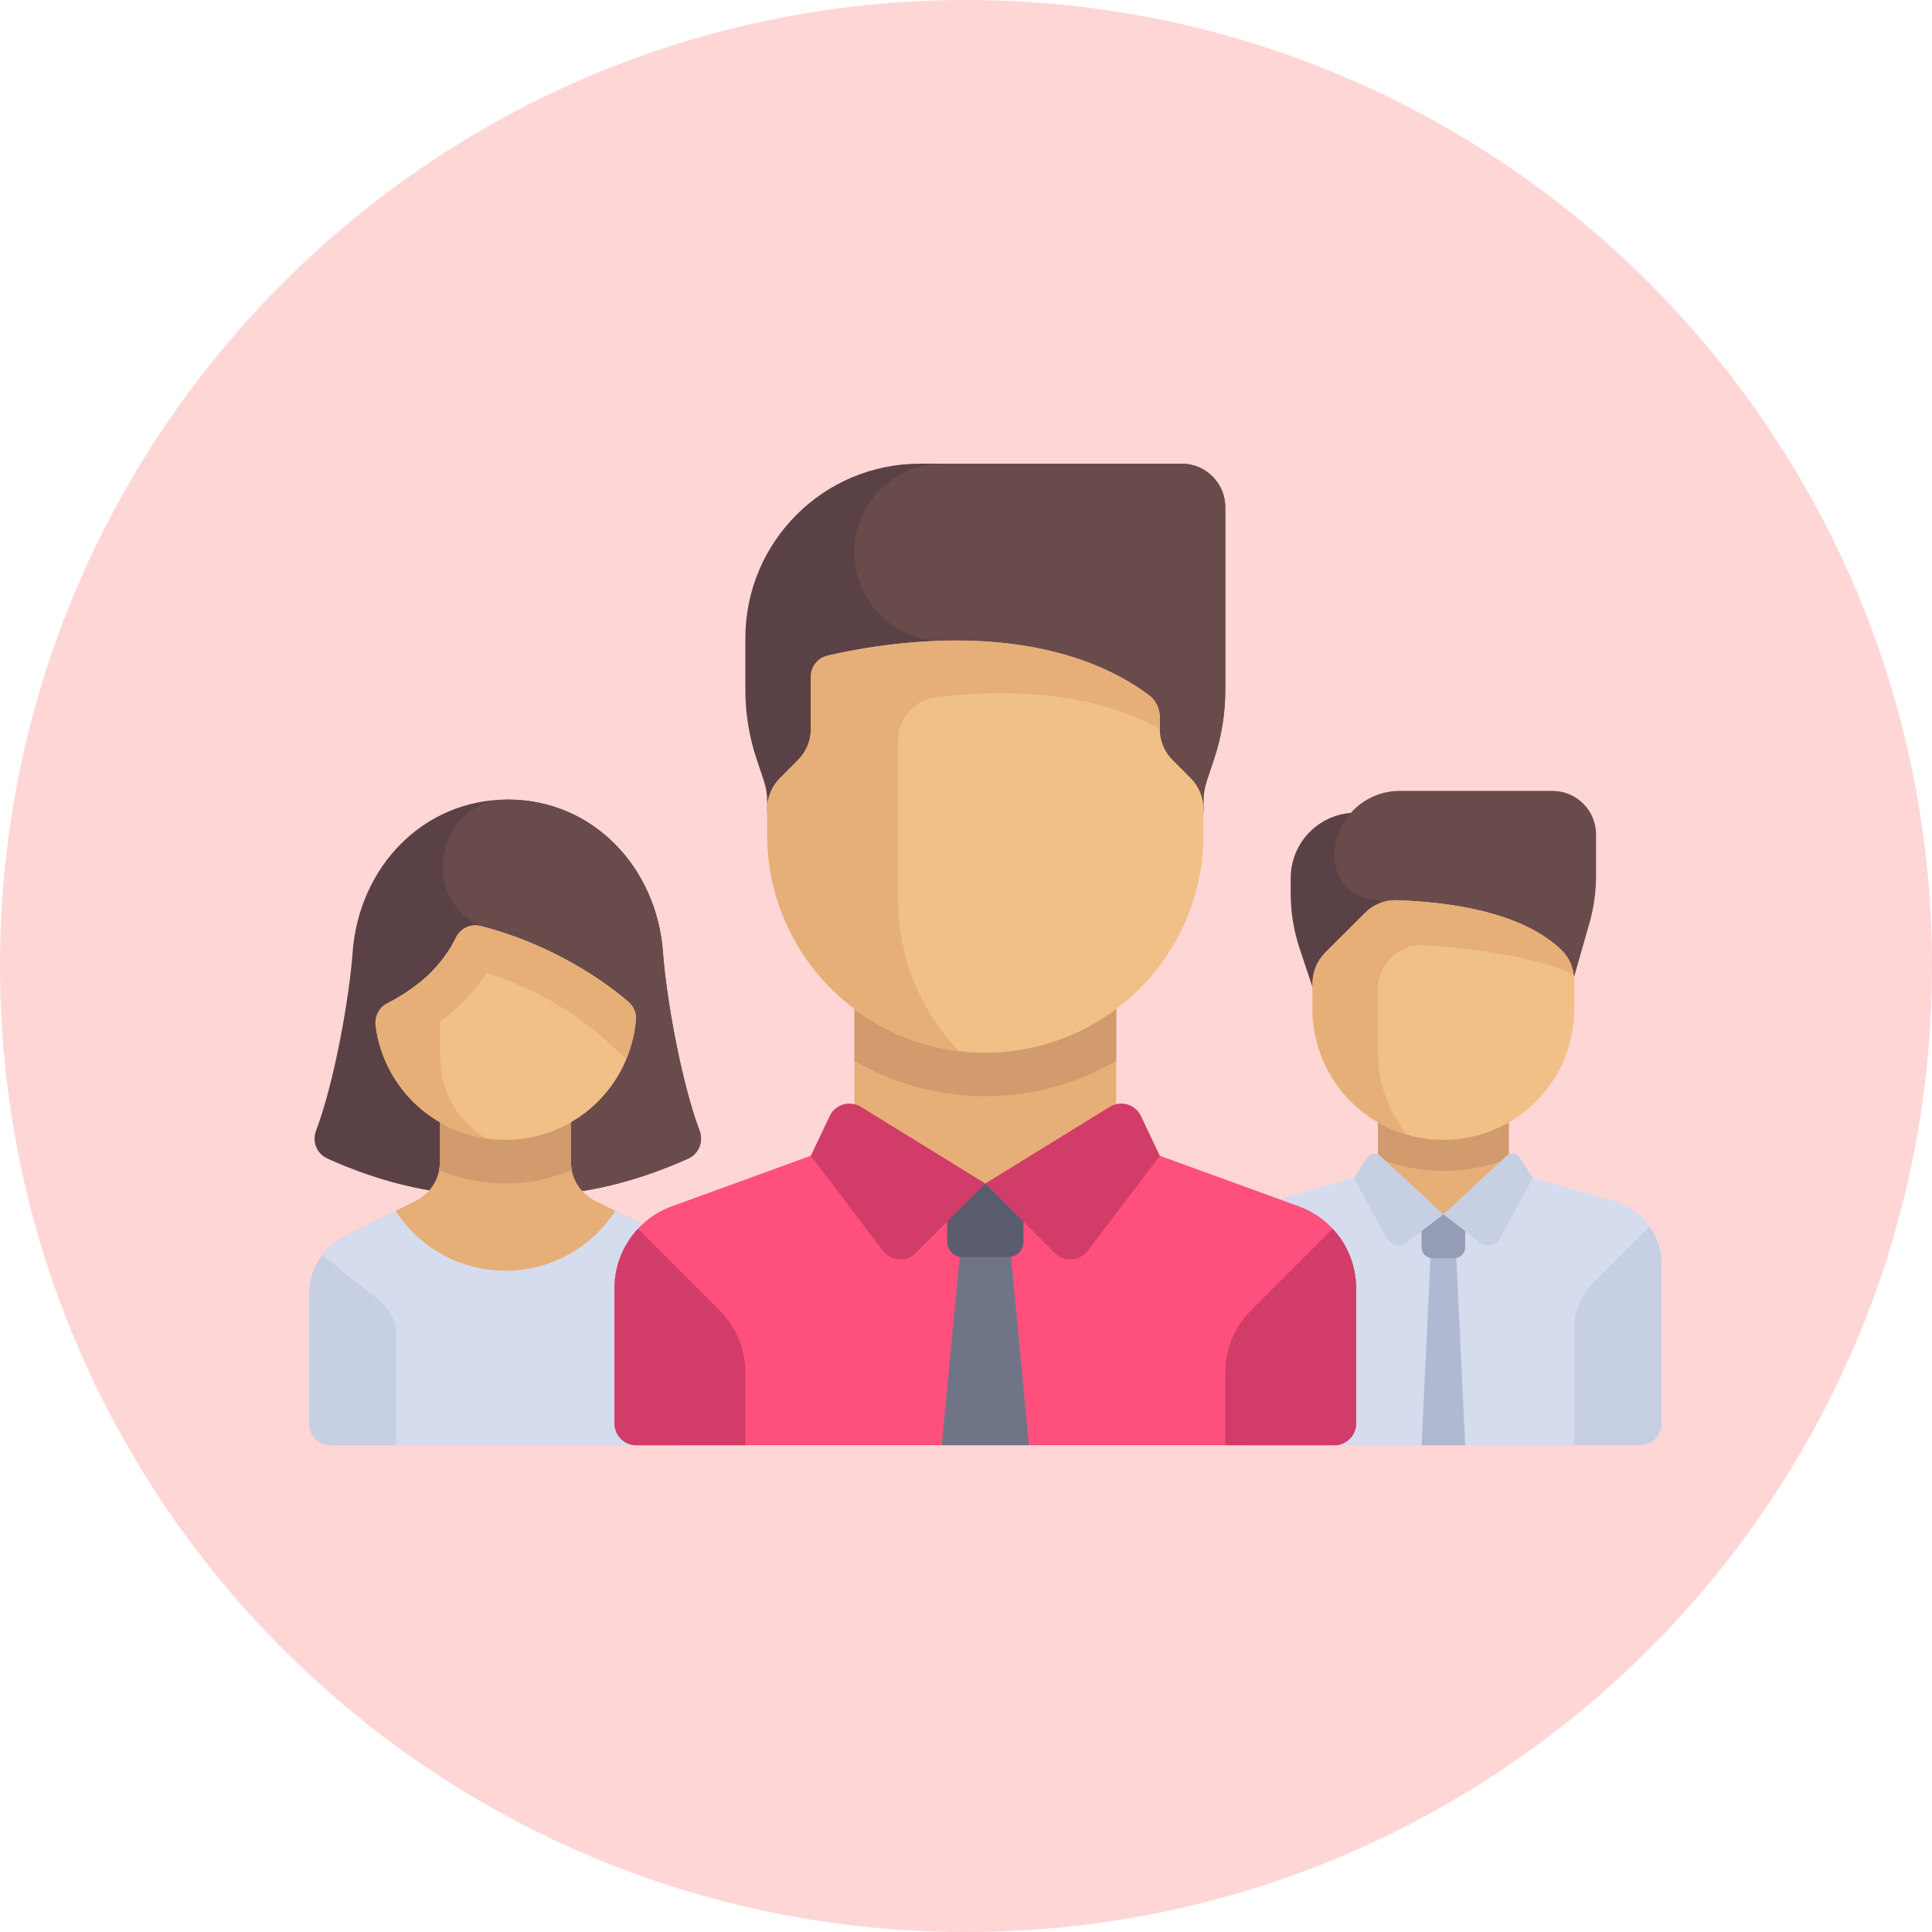<svg width="50" height="50" viewBox="0 0 50 50" fill="none" xmlns="http://www.w3.org/2000/svg">
<path d="M25 50C38.807 50 50 38.807 50 25C50 11.193 38.807 0 25 0C11.193 0 0 11.193 0 25C0 38.807 11.193 50 25 50Z" fill="#FFD6D6"/>
<path d="M33.403 22.726V23.122C33.403 23.607 33.481 24.09 33.635 24.55L34.532 27.242H36.226V21.032H35.097C34.161 21.032 33.403 21.79 33.403 22.726Z" fill="#5A4146"/>
<path d="M41.133 23.898L40.177 27.242L35.661 23.29C35.038 23.29 34.532 22.785 34.532 22.161C34.532 21.226 35.291 20.468 36.226 20.468H40.177C40.801 20.468 41.306 20.973 41.306 21.597V22.658C41.306 23.077 41.248 23.495 41.133 23.898Z" fill="#694B4B"/>
<path d="M39.048 28.936H35.661V31.434H39.048V28.936Z" fill="#E6AF78"/>
<path d="M35.661 29.973C36.185 30.185 36.756 30.305 37.355 30.305C37.954 30.305 38.525 30.185 39.048 29.973V28.936H35.661V29.973Z" fill="#D29B6E"/>
<path d="M41.772 31.083L39.048 30.305L37.355 31.429L35.661 30.305L32.938 31.083C32.211 31.291 31.71 31.955 31.71 32.712V36.839C31.71 37.151 31.962 37.403 32.274 37.403H42.435C42.747 37.403 43 37.151 43 36.839V32.712C43 31.955 42.499 31.291 41.772 31.083Z" fill="#D5DCED"/>
<path d="M37.919 37.403H36.79L37.073 31.434H37.637L37.919 37.403Z" fill="#AFB9D2"/>
<path d="M37.355 29.5C35.484 29.5 33.968 27.983 33.968 26.113V25.451C33.968 25.152 34.087 24.865 34.298 24.653L35.322 23.63C35.539 23.413 35.835 23.288 36.142 23.298C37.946 23.355 39.544 23.741 40.417 24.594C40.63 24.803 40.742 25.095 40.742 25.394V26.113C40.742 27.984 39.225 29.5 37.355 29.5Z" fill="#F0C087"/>
<path d="M35.661 25.592C35.661 24.94 36.208 24.423 36.858 24.464C37.998 24.537 39.689 24.727 40.726 25.226C40.692 24.988 40.59 24.763 40.417 24.594C39.544 23.741 37.946 23.355 36.142 23.298L36.142 23.298V23.298C35.835 23.288 35.539 23.413 35.322 23.629L34.298 24.653C34.087 24.865 33.968 25.152 33.968 25.451V26.113C33.968 27.657 35.003 28.958 36.416 29.365C35.946 28.785 35.661 28.048 35.661 27.242L35.661 25.592Z" fill="#E6AF78"/>
<path d="M40.742 34.394C40.742 33.944 40.92 33.514 41.238 33.196L42.691 31.743C42.885 32.021 43 32.355 43 32.712V36.839C43 37.151 42.747 37.403 42.435 37.403H40.742V34.394Z" fill="#C7CFE2"/>
<path d="M37.637 32.563H37.073C36.917 32.563 36.79 32.437 36.79 32.281V31.434H37.919V32.281C37.919 32.437 37.793 32.563 37.637 32.563Z" fill="#959CB5"/>
<path d="M37.355 31.429L36.398 32.16C36.233 32.285 35.995 32.235 35.895 32.053L35.037 30.486L35.382 29.959C35.459 29.842 35.622 29.822 35.725 29.917L37.355 31.429Z" fill="#C7CFE2"/>
<path d="M37.355 31.429L38.312 32.16C38.477 32.286 38.715 32.235 38.814 32.053L39.673 30.486L39.327 29.959C39.251 29.842 39.087 29.822 38.985 29.917L37.355 31.429Z" fill="#C7CFE2"/>
<path d="M18.105 29.264C17.623 27.986 17.24 25.789 17.157 24.645C17 22.468 15.36 20.693 13.142 20.693C10.924 20.693 9.284 22.468 9.126 24.645C9.044 25.789 8.661 27.986 8.179 29.264C8.072 29.546 8.195 29.857 8.473 29.983C8.989 30.217 10.092 30.676 11.421 30.855H14.863C16.186 30.675 17.296 30.216 17.811 29.983C18.089 29.857 18.211 29.546 18.105 29.264Z" fill="#5A4146"/>
<path d="M17.811 29.983C18.089 29.857 18.211 29.546 18.105 29.264C17.623 27.986 17.24 25.789 17.157 24.645C17 22.468 15.36 20.693 13.142 20.693C13.136 20.693 13.131 20.693 13.125 20.693C11.424 20.7 10.822 23.021 12.287 23.887C12.375 23.939 12.431 23.964 12.431 23.964L13.714 30.855H14.863C16.186 30.675 17.296 30.216 17.811 29.983Z" fill="#694B4B"/>
<path d="M17.225 31.988L15.398 31.075C15.016 30.883 14.774 30.492 14.774 30.065L14.774 28.371H11.387V30.065C11.387 30.492 11.146 30.883 10.763 31.075L8.936 31.988C8.362 32.275 8 32.861 8 33.503V36.839C8 37.15 8.253 37.403 8.565 37.403H17.597C17.909 37.403 18.161 37.15 18.161 36.839V33.503C18.161 32.861 17.799 32.275 17.225 31.988Z" fill="#E6AF78"/>
<path d="M13.081 30.629C13.688 30.629 14.271 30.504 14.805 30.281C14.79 30.209 14.774 30.139 14.774 30.065L14.774 28.371H11.387V30.065C11.387 30.139 11.371 30.21 11.357 30.282C11.891 30.504 12.473 30.629 13.081 30.629Z" fill="#D29B6E"/>
<path d="M17.225 31.988L15.924 31.337C15.32 32.269 14.274 32.887 13.081 32.887C11.888 32.887 10.841 32.269 10.238 31.337L8.936 31.988C8.362 32.275 8 32.861 8 33.503V36.839C8 37.151 8.253 37.403 8.565 37.403H17.597C17.909 37.403 18.161 37.151 18.161 36.839V33.503C18.161 32.861 17.799 32.275 17.225 31.988Z" fill="#D5DCED"/>
<path d="M13.081 29.5C11.359 29.5 9.937 28.215 9.722 26.551C9.691 26.31 9.806 26.074 10.023 25.965C10.283 25.833 10.661 25.612 11.023 25.29C11.425 24.93 11.662 24.552 11.795 24.273C11.91 24.034 12.174 23.898 12.431 23.964C14.419 24.471 15.772 25.505 16.263 25.927C16.395 26.041 16.471 26.208 16.457 26.381C16.321 28.126 14.861 29.5 13.081 29.5Z" fill="#F0C087"/>
<path d="M16.263 25.927C15.772 25.505 14.419 24.471 12.431 23.964C12.174 23.898 11.91 24.034 11.795 24.273C11.694 24.484 11.527 24.752 11.279 25.026C11.279 25.027 11.279 25.027 11.279 25.028C11.202 25.115 11.12 25.203 11.023 25.29C10.661 25.612 10.283 25.833 10.023 25.965C9.806 26.074 9.691 26.31 9.722 26.551C9.915 28.045 11.084 29.235 12.567 29.461C11.891 29.002 11.387 28.369 11.387 27.242V26.437C11.515 26.342 11.645 26.248 11.774 26.132C12.088 25.852 12.362 25.528 12.582 25.18C14.102 25.654 15.133 26.445 15.524 26.78C15.631 26.874 15.896 27.119 16.207 27.41C16.34 27.089 16.429 26.744 16.457 26.381C16.471 26.208 16.395 26.041 16.263 25.927Z" fill="#E6AF78"/>
<path d="M8.344 32.485C8.127 32.774 8 33.128 8 33.503V36.839C8 37.15 8.253 37.403 8.565 37.403H10.258V34.559C10.258 34.216 10.102 33.891 9.834 33.677L8.344 32.485Z" fill="#C7CFE2"/>
<path d="M33.61 31.218L28.887 29.5L25.5 30.629L22.113 29.5L17.39 31.218C16.497 31.542 15.903 32.39 15.903 33.34V36.839C15.903 37.15 16.156 37.403 16.468 37.403H34.532C34.844 37.403 35.097 37.15 35.097 36.839V33.34C35.097 32.39 34.503 31.542 33.61 31.218Z" fill="#FF507D"/>
<path d="M24.909 31.758L24.371 37.403H26.629L26.091 31.758H24.909Z" fill="#707487"/>
<path d="M26.093 32.534H24.907C24.689 32.534 24.512 32.357 24.512 32.138V30.629H26.488V32.138C26.488 32.357 26.311 32.534 26.093 32.534Z" fill="#5B5D6E"/>
<path d="M34.489 31.801C34.87 32.21 35.097 32.755 35.097 33.34V36.839C35.097 37.15 34.844 37.403 34.532 37.403H31.71V35.516C31.71 34.917 31.948 34.343 32.371 33.919L34.489 31.801Z" fill="#D23C69"/>
<path d="M31.71 17.858V13.129C31.71 12.505 31.204 12 30.581 12H23.806C21.312 12 19.29 14.022 19.29 16.516V17.858C19.29 18.465 19.388 19.068 19.58 19.643L19.768 20.207C19.826 20.38 19.855 20.561 19.855 20.742V21.032H31.145V20.742C31.145 20.561 31.174 20.38 31.232 20.207L31.42 19.643C31.612 19.068 31.71 18.465 31.71 17.858Z" fill="#5A4146"/>
<path d="M22.113 14.293C22.113 15.56 23.14 16.587 24.406 16.587H24.724L24.877 21.032H31.145V20.742C31.145 20.56 31.174 20.38 31.232 20.207L31.42 19.643C31.612 19.068 31.71 18.465 31.71 17.858V13.129C31.71 12.505 31.204 12 30.581 12H24.406C23.14 12 22.113 13.027 22.113 14.293Z" fill="#694B4B"/>
<path d="M28.887 25.549H22.113V30.629H28.887V25.549Z" fill="#E6AF78"/>
<path d="M22.113 27.457C23.11 28.035 24.265 28.371 25.5 28.371C26.735 28.371 27.89 28.035 28.887 27.457V25.548H22.113L22.113 27.457Z" fill="#D29B6E"/>
<path d="M25.5 30.629L23.7 32.429C23.457 32.672 23.058 32.644 22.851 32.372L20.984 29.912L21.472 28.883C21.616 28.579 21.992 28.468 22.278 28.644L25.5 30.629Z" fill="#D23C69"/>
<path d="M25.5 30.629L27.3 32.429C27.542 32.672 27.942 32.644 28.149 32.372L30.016 29.912L29.528 28.883C29.384 28.579 29.008 28.468 28.722 28.644L25.5 30.629Z" fill="#D23C69"/>
<path d="M25.5 27.242C22.382 27.242 19.855 24.715 19.855 21.597V20.935C19.855 20.636 19.974 20.349 20.186 20.137L20.653 19.669C20.865 19.458 20.984 19.171 20.984 18.871V17.518C20.984 17.256 21.159 17.029 21.414 16.969C22.749 16.654 26.904 15.907 29.731 17.986C29.915 18.121 30.016 18.343 30.016 18.571V18.871C30.016 19.17 30.135 19.458 30.347 19.669L30.814 20.137C31.026 20.349 31.145 20.636 31.145 20.935V21.597C31.145 24.715 28.618 27.242 25.5 27.242Z" fill="#F0C087"/>
<path d="M29.731 17.986C27.742 16.524 25.101 16.46 23.242 16.661C22.458 16.745 21.81 16.876 21.414 16.969C21.16 17.029 20.984 17.256 20.984 17.518V18.871C20.984 19.17 20.865 19.458 20.653 19.669L20.186 20.137C19.974 20.349 19.855 20.636 19.855 20.936V21.597C19.855 24.483 22.023 26.859 24.818 27.197C23.844 26.182 23.242 24.808 23.242 23.29V19.164C23.242 18.592 23.667 18.114 24.235 18.043C25.59 17.873 28.071 17.771 30.016 18.871V18.571C30.016 18.343 29.914 18.121 29.731 17.986Z" fill="#E6AF78"/>
<path d="M16.511 31.801C16.13 32.21 15.903 32.755 15.903 33.34V36.839C15.903 37.15 16.156 37.403 16.468 37.403H19.29V35.516C19.29 34.917 19.052 34.343 18.629 33.919L16.511 31.801Z" fill="#D23C69"/>
</svg>
